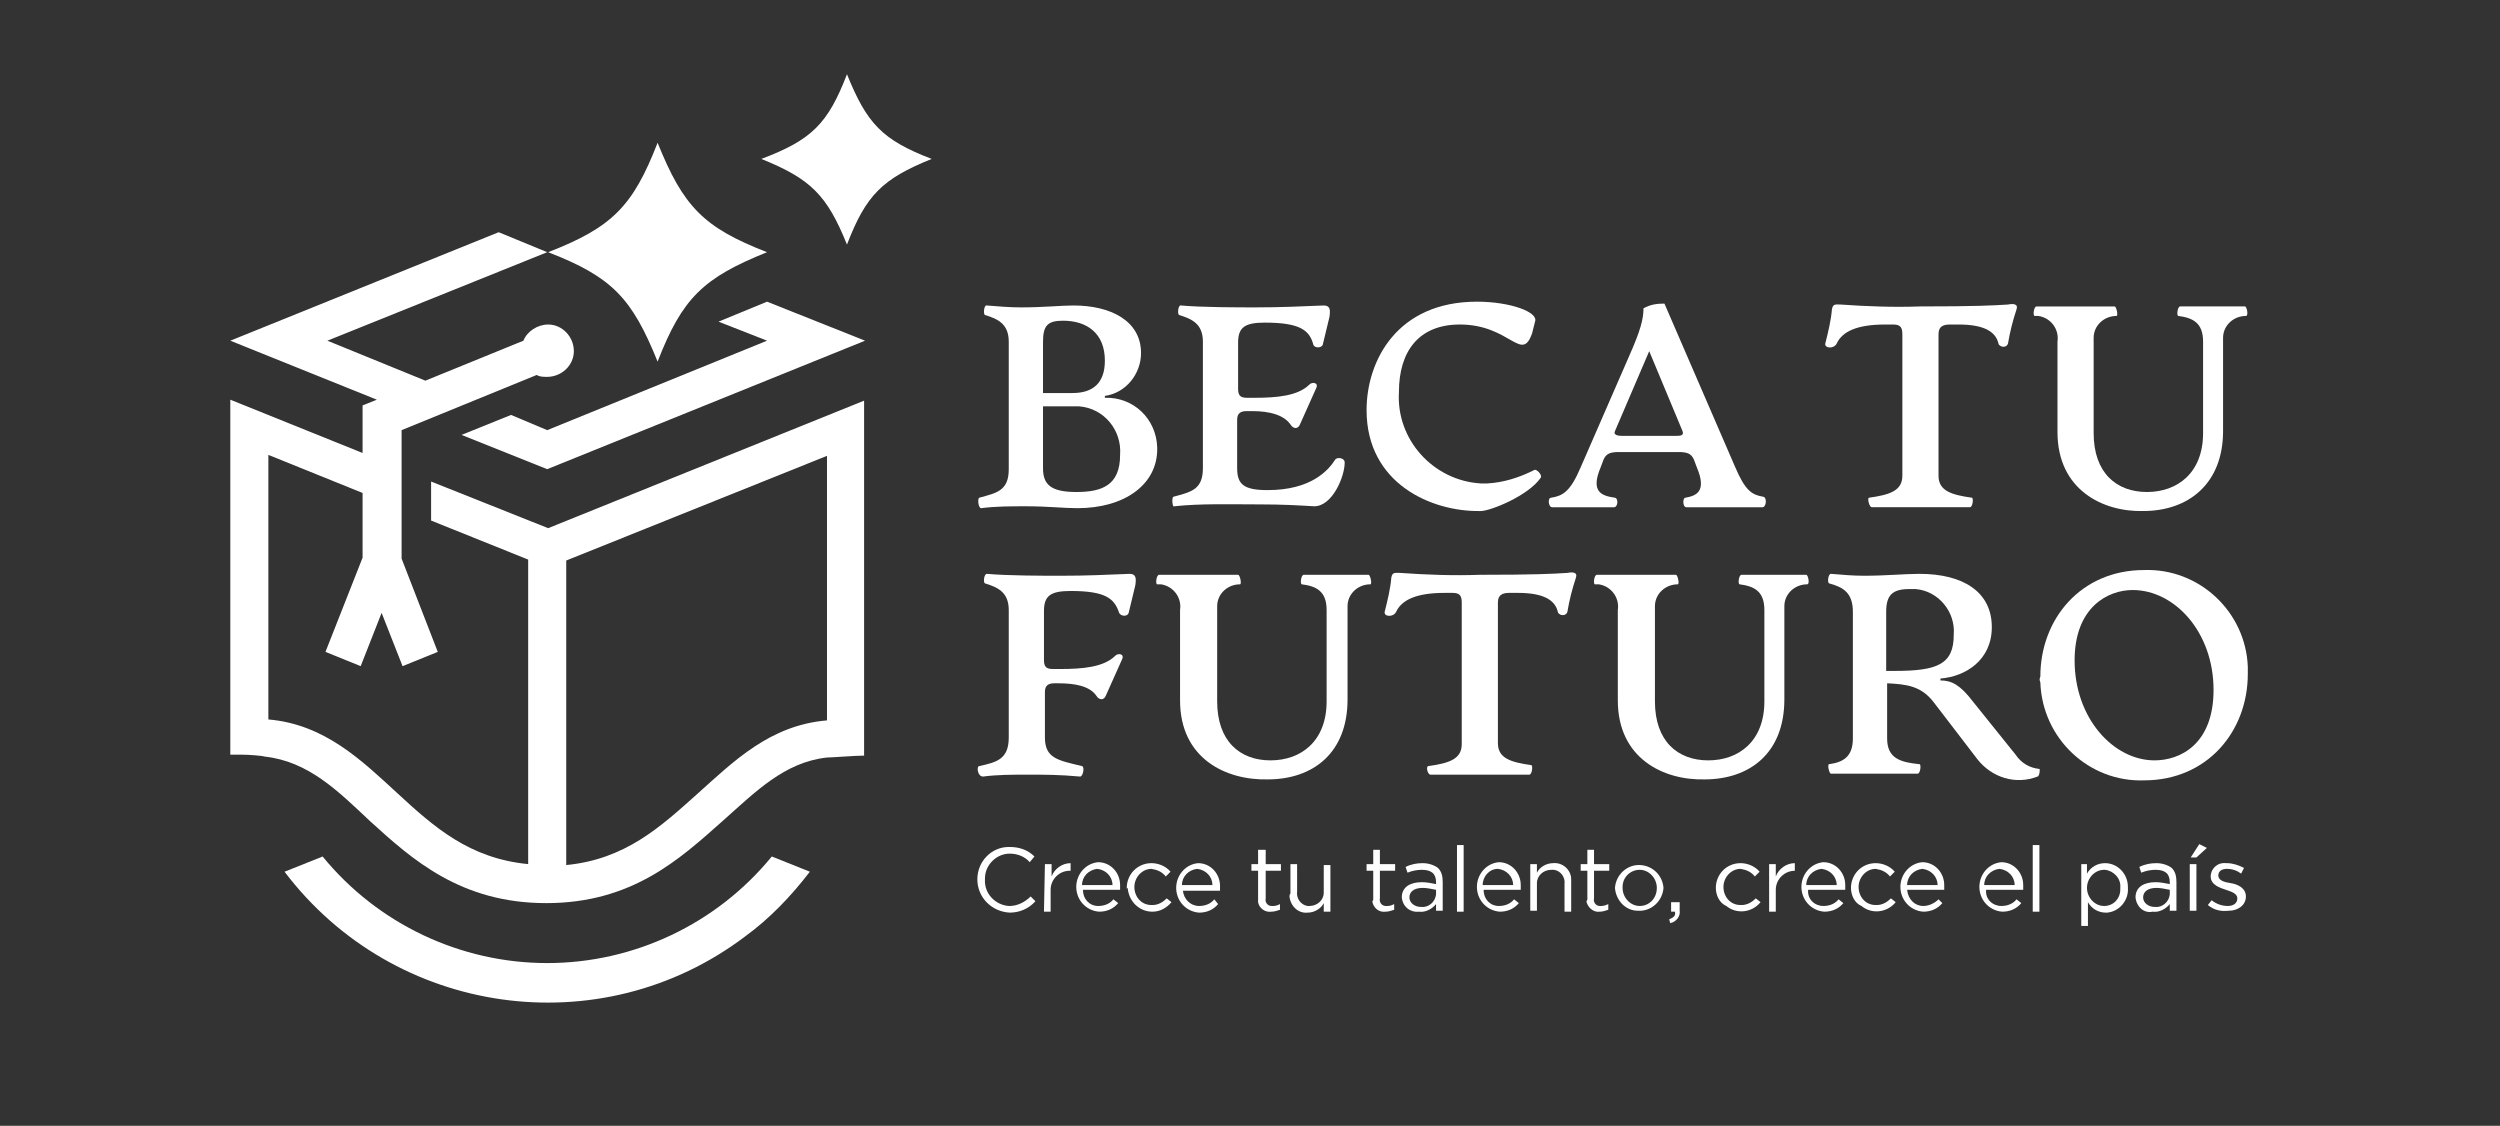 <?xml version="1.0" encoding="utf-8"?>
<!-- Generator: Adobe Illustrator 25.4.1, SVG Export Plug-In . SVG Version: 6.00 Build 0)  -->
<svg version="1.1" id="Layer_1" xmlns="http://www.w3.org/2000/svg" xmlns:xlink="http://www.w3.org/1999/xlink" x="0px" y="0px"
	 viewBox="0 0 262.7 118.3" style="enable-background:new 0 0 262.7 118.3;" xml:space="preserve">
<rect x="0" y="0" width="262.7" height="118.3" fill="#333333" stroke="none"/>
<style type="text/css">
	.st0{fill:#FFFFFF;}
</style>
<path class="st0" d="M121.6,47.2c0,3.7-3.4,6.2-8.4,6.2c-1.4,0-3.1-0.2-5.4-0.2c-1.6,0-3.2,0-4.7,0.2c-0.3,0-0.4-1-0.2-1.1
	c1.8-0.5,3.1-0.7,3.1-3V35.9c0-1.9-1.2-2.4-2.5-2.8c-0.2-0.1-0.1-1.1,0.2-1c1.2,0.1,2.4,0.2,3.6,0.2c2.4,0,4.2-0.2,5.5-0.2
	c3.9,0,7.1,1.6,7.1,5c0,2.2-1.6,4.2-3.8,4.5v0.2c3-0.1,5.4,2.2,5.5,5.2C121.6,47.1,121.6,47.2,121.6,47.2z M109.6,35.9v5.4h3.1
	c2.2,0,3.4-1.1,3.4-3.4c0-2.9-1.9-4.2-4.4-4.2C110.1,33.7,109.6,34.2,109.6,35.9z M117.7,47.8c0.2-2.6-1.7-4.9-4.3-5.1
	c-0.2,0-0.4,0-0.7,0h-3.1v6.5c0,1.7,0.8,2.5,3.5,2.5S117.7,51,117.7,47.8z"/>
<path class="st0" d="M123.3,52.2c1.8-0.5,3.1-0.7,3.1-3V35.9c0-1.9-1.2-2.4-2.5-2.8c-0.2-0.1-0.1-1.1,0.2-1c2.2,0.2,6,0.2,7.8,0.2
	c2.7,0,4.7-0.1,7.2-0.2c0.7,0,0.7,0.5,0.6,1.2l-0.7,2.9c-0.1,0.4-0.9,0.4-1,0c-0.4-1.5-1.4-2.3-5.1-2.3c-2.1,0-2.8,0.5-2.8,2.1v4.9
	c0,0.8,0.4,0.9,1,0.9h0.7c2.4,0,4.6-0.2,5.8-1.4c0.3-0.3,1-0.2,0.7,0.4l-1.7,3.8c-0.2,0.5-0.7,0.5-1,0c-0.7-1-2.2-1.4-4-1.4H131
	c-0.6,0-1,0.2-1,0.9v5.1c0,1.7,0.7,2.3,3.2,2.3c4.6,0,6.4-2.1,7.1-3.2c0.2-0.3,1-0.2,1,0.3c0,1.5-1.3,4.6-3.2,4.6
	c-1.7-0.1-3.3-0.2-5.9-0.2c-2.8,0-6.1-0.1-8.8,0.2C123.2,53.4,123.1,52.3,123.3,52.2z"/>
<path class="st0" d="M143.6,43.1c0-5.2,3.2-11.4,11.6-11.4c3.5,0,6.5,1.1,6.1,2.1L161,35c-1.1,3.2-2.3-0.9-7.6-0.9
	c-4.3,0-6.4,2.8-6.4,7.1c-0.3,5,3.6,9.3,8.6,9.6c0.2,0,0.4,0,0.7,0c1.7-0.1,3.3-0.6,4.9-1.4c0.2-0.2,0.9,0.5,0.7,0.8
	c-1.3,1.9-5.3,3.5-6.3,3.5C150.4,53.8,143.6,50.8,143.6,43.1z"/>
<path class="st0" d="M185.2,53.3h-8c-0.4,0-0.4-1-0.1-1c1.1-0.2,2.3-0.6,1.2-3.2l-0.3-0.8c-0.3-0.7-0.8-0.8-1.7-0.8h-6.1
	c-0.9,0-1.4,0.1-1.7,0.8l-0.3,0.8c-1.1,2.6,0.1,3,1.5,3.2c0.4,0.1,0.3,1-0.1,1h-6.5c-0.4,0-0.5-1-0.1-1c1.2-0.2,2-0.6,3.1-3.2
	l5.1-11.7c1.2-2.7,1.5-3.9,1.5-5c0.7-0.4,1.4-0.5,2.2-0.5l7.4,17.1c1.1,2.6,1.8,3,3,3.2C185.7,52.3,185.6,53.3,185.2,53.3z
	 M176.8,45.3l-3.5-8.4l-3.6,8.4c-0.2,0.4,0.3,0.5,0.7,0.5h5.7C176.5,45.8,177,45.8,176.8,45.3L176.8,45.3z"/>
<path class="st0" d="M196.4,52.3c2.1-0.3,3.5-0.7,3.5-2.3V35.1c0-0.8-0.3-1-1-1h-0.8c-2.9,0-4.5,0.7-5.1,2c-0.3,0.6-1.3,0.5-1.2,0
	c0.3-1.2,0.6-2.4,0.7-3.6c0.1-0.6,0.4-0.5,0.9-0.5c2.8,0.2,5.6,0.3,8.4,0.2c5.7,0,7.7-0.1,9.2-0.2c0.5-0.1,1.1-0.1,0.9,0.5
	c-0.4,1.2-0.7,2.4-0.9,3.6c-0.1,0.3-0.4,0.4-0.7,0.3c-0.2-0.1-0.3-0.2-0.3-0.3c-0.3-1.3-1.6-2-4.2-2h-0.9c-0.7,0-1.2,0.2-1.2,1V50
	c0,1.6,1.4,2,3.5,2.3c0.2,0,0.1,1-0.2,1h-10.3C196.4,53.3,196.2,52.3,196.4,52.3z"/>
<path class="st0" d="M216.2,45.4v-9.5c0.2-1.3-0.7-2.5-2-2.7c-0.1,0-0.3,0-0.4,0c-0.2,0-0.1-1,0.2-1h8.2c0.2,0,0.4,1,0.2,1
	c-1.3,0-2.4,1-2.4,2.3c0,0.1,0,0.2,0,0.4v9.6c0,4.2,2.4,6.2,5.6,6.2s5.9-2,5.9-6.2v-9.6c0-2-1.1-2.5-2.6-2.7c-0.2,0-0.1-1,0.2-1h6.8
	c0.2,0,0.4,1,0.1,1c-1.3,0-2.4,1-2.4,2.3c0,0.1,0,0.3,0,0.4v9.4c0,5.5-3.6,8.4-8.4,8.4C221,53.8,216.2,51.5,216.2,45.4z"/>
<path class="st0" d="M102.9,80.5c1.8-0.4,3.1-0.7,3.1-3V64.1c0-1.9-1.2-2.4-2.5-2.8c-0.2-0.1-0.1-1,0.2-1c2.2,0.2,6,0.2,7.8,0.2
	c2.7,0,4.7-0.1,7.2-0.2c0.7,0,0.7,0.5,0.6,1.2l-0.7,2.9c-0.1,0.4-0.8,0.4-1,0c-0.5-1.5-1.4-2.3-5.1-2.3c-2.1,0-2.8,0.5-2.8,2.1v5.2
	c0,0.8,0.4,0.9,1,0.9h0.7c2.4,0,4.6-0.2,5.8-1.4c0.3-0.3,1-0.2,0.7,0.4l-1.7,3.8c-0.2,0.5-0.7,0.5-1,0c-0.7-1-2.2-1.3-4-1.3h-0.4
	c-0.6,0-1,0.2-1,0.9v4.8c0,2.2,1.4,2.4,3.9,3c0.3,0.1,0.1,1.1-0.2,1.1c-2.2-0.2-3.7-0.2-5.5-0.2c-1.6,0-3.2,0-4.7,0.2
	C102.7,81.6,102.6,80.5,102.9,80.5z"/>
<path class="st0" d="M124,73.6v-9.5c0.2-1.3-0.7-2.5-2-2.7c-0.1,0-0.3,0-0.4,0c-0.2,0-0.1-1,0.2-1h8.3c0.2,0,0.4,1,0.2,1
	c-1.3,0-2.4,1-2.4,2.3c0,0.1,0,0.3,0,0.4v9.6c0,4.2,2.4,6.2,5.6,6.2s5.9-2,5.9-6.2v-9.6c0-2-1.1-2.5-2.6-2.7c-0.2,0-0.1-1,0.2-1h6.8
	c0.2,0,0.4,1,0.2,1c-1.3,0-2.4,1-2.4,2.3c0,0.1,0,0.3,0,0.4v9.4c0,5.6-3.6,8.4-8.4,8.4C128.8,82,124,79.7,124,73.6z"/>
<path class="st0" d="M150.1,80.5c2.1-0.3,3.5-0.7,3.5-2.3V63.3c0-0.8-0.3-1-1-1h-0.8c-2.9,0-4.5,0.7-5.1,2c-0.3,0.6-1.3,0.5-1.2,0
	c0.3-1.2,0.6-2.4,0.7-3.6c0.1-0.6,0.4-0.5,0.9-0.5c2.8,0.2,5.6,0.3,8.4,0.2c5.7,0,7.7-0.1,9.2-0.2c0.5-0.1,1.1-0.1,0.9,0.5
	c-0.4,1.2-0.7,2.4-0.9,3.6c-0.1,0.3-0.4,0.4-0.7,0.3c-0.2-0.1-0.3-0.2-0.3-0.3c-0.3-1.3-1.6-2-4.2-2h-0.9c-0.7,0-1.2,0.2-1.2,1v14.8
	c0,1.6,1.4,2,3.5,2.3c0.2,0,0.1,1-0.2,1h-10.3C150,81.5,149.8,80.5,150.1,80.5z"/>
<path class="st0" d="M170,73.6v-9.5c0.2-1.3-0.7-2.5-2-2.7c-0.1,0-0.3,0-0.4,0c-0.2,0-0.1-1,0.2-1h8.3c0.2,0,0.4,1,0.2,1
	c-1.3,0-2.4,1-2.4,2.3c0,0.1,0,0.3,0,0.4v9.6c0,4.2,2.4,6.2,5.6,6.2s5.9-2,5.9-6.2v-9.6c0-2-1.1-2.5-2.6-2.7c-0.2,0-0.1-1,0.2-1h6.8
	c0.2,0,0.4,1,0.1,1c-1.3,0-2.4,1-2.4,2.3c0,0.1,0,0.3,0,0.4v9.4c0,5.6-3.6,8.4-8.4,8.4C174.8,82,170,79.7,170,73.6z"/>
<path class="st0" d="M214.1,81.6c-2.3,0.9-4.8,0.1-6.3-1.8l-4.6-6c-1.3-1.7-2.8-1.9-4.9-2v5.8c0,2.1,1.4,2.5,3.4,2.7
	c0.2,0,0.1,1-0.2,1h-9.1c-0.2,0-0.4-1-0.2-1c1.5-0.2,2.5-0.8,2.5-2.7V64.3c0-2-1-2.6-2.5-3c-0.2-0.1-0.1-1,0.2-1
	c1.2,0.1,2.3,0.2,3.5,0.2c2.2,0,4.3-0.2,5.8-0.2c4.6,0,7.6,1.9,7.6,5.6c0,3.5-2.8,5.2-5.4,5.4v0.2c1.2,0,2.1,0.5,3.4,2.2l4.5,5.6
	c0.6,0.9,1.5,1.4,2.5,1.5C214.4,80.8,214.3,81.6,214.1,81.6z M205.3,66.7c0.2-2.4-1.6-4.6-4-4.8c-0.2,0-0.5,0-0.7,0
	c-1.8,0-2.4,0.7-2.4,2.4v6.2h0.9C203.6,70.5,205.3,69.8,205.3,66.7z"/>
<path class="st0" d="M214.4,71.1c0-6.1,4.3-11.2,10.9-11.2c5.8-0.2,10.7,4.4,10.9,10.2c0,0.2,0,0.5,0,0.7c0,6.1-4.3,11.2-10.9,11.2
	c-5.8,0.2-10.7-4.4-10.9-10.3C214.3,71.5,214.3,71.3,214.4,71.1z M232.6,72.5c0-6.1-4.1-10.5-8.5-10.5c-2.6,0-6.1,1.8-6.1,7.4
	c0,6.1,4.1,10.5,8.4,10.5C229.1,79.9,232.6,78.2,232.6,72.5z"/>
<path class="st0" d="M102.7,92.4L102.7,92.4c0-1.9,1.5-3.4,3.3-3.4c0,0,0,0,0.1,0c1,0,1.9,0.3,2.6,1l-0.5,0.6
	c-0.5-0.6-1.3-0.9-2.1-0.9c-1.4,0-2.6,1.2-2.6,2.6c0,0,0,0.1,0,0.1l0,0c-0.1,1.5,1.1,2.7,2.5,2.8c0,0,0,0,0.1,0c0.8,0,1.6-0.4,2.2-1
	l0.5,0.5c-0.7,0.8-1.7,1.2-2.7,1.2C104.2,95.8,102.7,94.3,102.7,92.4C102.7,92.5,102.7,92.5,102.7,92.4z"/>
<path class="st0" d="M109.8,90.8h0.7v1.3c0.3-0.8,1.1-1.4,2-1.4v0.8h-0.1c-1.1,0-2,0.9-2,2c0,0.1,0,0.2,0,0.3v2h-0.7L109.8,90.8z"/>
<path class="st0" d="M115.4,95.2c0.6,0,1.2-0.2,1.6-0.7l0.5,0.4c-0.5,0.6-1.2,0.9-2,0.9c-1.4-0.1-2.5-1.3-2.4-2.8
	c0.1-1.3,1.1-2.3,2.3-2.4c1.3,0,2.3,1.1,2.3,2.4c0,0.1,0,0.1,0,0.2c0,0.1,0,0.1,0,0.3h-3.9C113.8,94.5,114.5,95.2,115.4,95.2z
	 M116.9,93c0-0.9-0.7-1.6-1.6-1.7c-0.9,0.1-1.6,0.8-1.6,1.7H116.9z"/>
<path class="st0" d="M118.4,93.3L118.4,93.3c0-1.4,1.1-2.6,2.6-2.6c0.7,0,1.5,0.3,2,0.9l-0.5,0.5c-0.4-0.5-0.9-0.7-1.5-0.8
	c-1,0-1.8,0.9-1.8,1.9c0,0,0,0,0,0l0,0c0,1,0.7,1.9,1.8,1.9c0,0,0.1,0,0.1,0c0.6,0,1.1-0.3,1.5-0.7l0.5,0.4c-0.5,0.6-1.2,1-2,1
	c-1.4,0-2.5-1.1-2.6-2.5C118.4,93.4,118.4,93.4,118.4,93.3z"/>
<path class="st0" d="M126,95.2c0.6,0,1.2-0.2,1.6-0.7L128,95c-0.5,0.6-1.2,0.9-2,0.9c-1.4-0.1-2.5-1.3-2.4-2.8
	c0.1-1.3,1.1-2.3,2.3-2.4c1.3,0,2.3,1.1,2.3,2.4c0,0.1,0,0.1,0,0.2c0,0.1,0,0.1,0,0.3h-3.9C124.4,94.5,125.1,95.2,126,95.2z
	 M127.4,93c0-0.9-0.7-1.6-1.6-1.7c-0.9,0.1-1.6,0.8-1.6,1.7H127.4z"/>
<path class="st0" d="M132.2,94.5v-3h-0.7v-0.7h0.7v-1.5h0.8v1.5h1.6v0.7H133v2.9c-0.1,0.4,0.2,0.8,0.6,0.8c0.1,0,0.1,0,0.2,0
	c0.3,0,0.5-0.1,0.7-0.2v0.6c-0.3,0.1-0.6,0.2-0.9,0.2c-0.7,0.1-1.3-0.4-1.4-1C132.2,94.7,132.2,94.6,132.2,94.5z"/>
<path class="st0" d="M135.6,93.9v-3.1h0.7v2.9c-0.1,0.7,0.4,1.4,1.1,1.5c0.1,0,0.2,0,0.2,0c0.8,0,1.5-0.6,1.5-1.4c0,0,0-0.1,0-0.1
	v-2.8h0.7v4.9h-0.7v-0.9c-0.3,0.6-1,1-1.7,1c-1,0.1-1.8-0.7-1.9-1.7C135.5,94.1,135.5,94,135.6,93.9z"/>
<path class="st0" d="M144.3,94.5v-3h-0.7v-0.7h0.7v-1.5h0.7v1.5h1.6v0.7H145v2.9c-0.1,0.4,0.2,0.8,0.6,0.8c0.1,0,0.1,0,0.2,0
	c0.3,0,0.5-0.1,0.7-0.2v0.6c-0.3,0.1-0.6,0.2-0.9,0.2c-0.7,0.1-1.3-0.4-1.4-1.1C144.3,94.6,144.3,94.6,144.3,94.5z"/>
<path class="st0" d="M147.3,94.3L147.3,94.3c0-1.1,0.9-1.6,2.1-1.6c0.5,0,1,0.1,1.5,0.2v-0.2c0-0.9-0.5-1.3-1.5-1.3
	c-0.5,0-1,0.1-1.5,0.3l-0.2-0.6c0.6-0.3,1.2-0.4,1.8-0.4c0.6,0,1.2,0.2,1.6,0.5c0.4,0.4,0.5,0.9,0.5,1.5v3h-0.7V95
	c-0.4,0.5-1.1,0.9-1.8,0.8C148.2,95.9,147.4,95.3,147.3,94.3C147.3,94.4,147.3,94.3,147.3,94.3z M150.9,94v-0.5
	c-0.5-0.1-1-0.2-1.4-0.2c-0.9,0-1.4,0.4-1.4,1l0,0c0,0.6,0.6,1,1.2,1C150.1,95.4,150.8,94.8,150.9,94L150.9,94z"/>
<path class="st0" d="M153.1,88.8h0.7v7h-0.7V88.8z"/>
<path class="st0" d="M157.5,95.2c0.6,0,1.2-0.2,1.6-0.7l0.5,0.4c-0.5,0.6-1.2,0.9-2,0.9c-1.4-0.1-2.5-1.3-2.4-2.8
	c0.1-1.3,1.1-2.3,2.3-2.4c1.3,0,2.3,1.1,2.3,2.4c0,0.1,0,0.1,0,0.2c0,0.1,0,0.1,0,0.3h-3.9C155.9,94.5,156.6,95.2,157.5,95.2z
	 M159,93c0-0.9-0.7-1.6-1.6-1.7c-0.9,0-1.6,0.8-1.6,1.7H159z"/>
<path class="st0" d="M160.8,90.8h0.7v0.9c0.3-0.6,1-1,1.7-1c1-0.1,1.9,0.7,1.9,1.7c0,0.1,0,0.2,0,0.3v3.1h-0.7v-2.9
	c0.1-0.7-0.4-1.4-1.1-1.5c-0.1,0-0.2,0-0.3,0c-0.8,0-1.5,0.6-1.5,1.4c0,0,0,0.1,0,0.1v2.8h-0.7L160.8,90.8z"/>
<path class="st0" d="M166.8,94.5v-3h-0.7v-0.7h0.7v-1.5h0.7v1.5h1.6v0.7h-1.6v2.9c-0.1,0.4,0.2,0.8,0.6,0.8c0.1,0,0.1,0,0.2,0
	c0.2,0,0.5-0.1,0.7-0.2v0.6c-0.3,0.1-0.6,0.2-0.9,0.2c-0.7,0.1-1.3-0.5-1.4-1.1C166.8,94.6,166.8,94.5,166.8,94.5z"/>
<path class="st0" d="M169.7,93.3L169.7,93.3c0.1-1.4,1.3-2.5,2.7-2.4c1.3,0.1,2.3,1.1,2.4,2.4l0,0c-0.1,1.4-1.3,2.5-2.7,2.4
	C170.8,95.7,169.8,94.6,169.7,93.3z M174.1,93.3L174.1,93.3c0-1-0.8-1.9-1.8-1.9c0,0,0,0,0,0c-1,0-1.8,0.8-1.8,1.8c0,0,0,0,0,0.1
	l0,0c0,1,0.8,1.9,1.8,1.9c0,0,0,0,0,0C173.3,95.2,174.1,94.4,174.1,93.3C174.1,93.4,174.1,93.3,174.1,93.3z"/>
<path class="st0" d="M175.4,96.6c0.5-0.2,0.7-0.4,0.6-0.8h-0.4v-1h0.9v0.9c0.1,0.6-0.4,1.2-1,1.3c0,0,0,0,0,0L175.4,96.6z"/>
<path class="st0" d="M180.3,93.3L180.3,93.3c0-1.4,1.1-2.6,2.6-2.6c0.7,0,1.5,0.3,2,0.9l-0.5,0.5c-0.4-0.5-0.9-0.7-1.5-0.8
	c-1,0-1.8,0.9-1.8,1.9c0,0,0,0,0,0l0,0c0,1,0.7,1.9,1.8,1.9c0,0,0,0,0.1,0c0.6,0,1.1-0.3,1.5-0.7l0.5,0.4c-0.9,1.1-2.5,1.3-3.6,0.4
	C180.7,94.9,180.3,94.1,180.3,93.3L180.3,93.3z"/>
<path class="st0" d="M185.9,90.8h0.7v1.3c0.3-0.8,1.1-1.4,2-1.4v0.8l0,0c-1.1,0-2,0.9-2,2c0,0.1,0,0.2,0,0.3v2h-0.7V90.8z"/>
<path class="st0" d="M191.6,95.2c0.6,0,1.2-0.2,1.6-0.7l0.5,0.4c-0.5,0.6-1.2,0.9-2,0.9c-1.4-0.1-2.5-1.3-2.4-2.8
	c0.1-1.3,1.1-2.3,2.3-2.4c1.3,0,2.3,1.1,2.3,2.4c0,0.1,0,0.2,0,0.2c0,0.1,0,0.1,0,0.3h-3.9C189.9,94.5,190.7,95.2,191.6,95.2z
	 M193,93c0-0.9-0.7-1.6-1.6-1.7c-0.9,0.1-1.6,0.8-1.6,1.7H193z"/>
<path class="st0" d="M194.5,93.3L194.5,93.3c0-1.4,1.1-2.6,2.6-2.6c0.7,0,1.5,0.3,2,0.9l-0.5,0.5c-0.4-0.5-0.9-0.7-1.5-0.8
	c-1,0-1.8,0.9-1.8,1.9c0,0,0,0,0,0l0,0c0,1,0.7,1.9,1.8,1.9c0,0,0,0,0.1,0c0.6,0,1.1-0.3,1.5-0.7l0.5,0.4c-0.9,1.1-2.5,1.3-3.6,0.4
	C194.9,94.9,194.5,94.1,194.5,93.3L194.5,93.3z"/>
<path class="st0" d="M202.1,95.2c0.6,0,1.2-0.3,1.6-0.7l0.4,0.4c-0.5,0.6-1.2,0.9-2,0.9c-1.4-0.1-2.5-1.3-2.4-2.8
	c0.1-1.3,1.1-2.3,2.3-2.4c1.3,0,2.3,1.1,2.3,2.4c0,0.1,0,0.2,0,0.2c0,0.1,0,0.1,0,0.3h-3.9C200.5,94.5,201.2,95.2,202.1,95.2z
	 M203.6,93c0-0.9-0.7-1.6-1.6-1.7c0,0,0,0,0,0c-0.9,0.1-1.6,0.8-1.6,1.7H203.6z"/>
<path class="st0" d="M210.3,95.2c0.6,0,1.2-0.2,1.6-0.7l0.5,0.4c-0.5,0.6-1.2,0.9-2,0.9c-1.4-0.1-2.5-1.3-2.4-2.8
	c0.1-1.3,1.1-2.3,2.3-2.4c1.3,0,2.3,1.1,2.3,2.4c0,0.1,0,0.1,0,0.2c0,0.1,0,0.1,0,0.3h-3.9C208.6,94.5,209.4,95.2,210.3,95.2z
	 M211.7,93c0-0.9-0.7-1.6-1.6-1.7c-0.9,0.1-1.6,0.8-1.6,1.7H211.7z"/>
<path class="st0" d="M213.6,88.8h0.7v7h-0.7V88.8z"/>
<path class="st0" d="M218.6,90.8h0.7v1c0.4-0.7,1.1-1.1,1.9-1.1c1.3,0,2.4,1.1,2.4,2.5c0,0,0,0.1,0,0.1l0,0c0.1,1.3-0.9,2.5-2.2,2.6
	c0,0-0.1,0-0.1,0c-0.8,0-1.5-0.4-1.9-1.1v2.5h-0.7V90.8z M222.8,93.3L222.8,93.3c0.1-1-0.7-1.8-1.6-1.9c0,0-0.1,0-0.1,0
	c-1,0-1.8,0.9-1.8,1.9c0,0,0,0,0,0l0,0c0,1,0.8,1.9,1.8,1.9c0,0,0,0,0,0c1,0,1.7-0.8,1.7-1.7C222.8,93.4,222.8,93.4,222.8,93.3z"/>
<path class="st0" d="M224.4,94.3L224.4,94.3c0-1.1,0.9-1.6,2.1-1.6c0.5,0,1,0.1,1.5,0.2v-0.2c0-0.9-0.5-1.3-1.5-1.3
	c-0.5,0-1,0.1-1.5,0.3l-0.2-0.6c0.6-0.3,1.2-0.4,1.8-0.4c0.6,0,1.2,0.2,1.6,0.5c0.4,0.4,0.5,0.9,0.5,1.5v3H228V95
	c-0.4,0.5-1.1,0.9-1.8,0.8C225.3,96,224.5,95.3,224.4,94.3C224.4,94.4,224.4,94.4,224.4,94.3z M228,94v-0.5c-0.5-0.1-1-0.2-1.4-0.2
	c-0.9,0-1.4,0.4-1.4,1l0,0c0,0.6,0.6,1,1.2,1C227.2,95.4,227.9,94.8,228,94C228,94,228,94,228,94z"/>
<path class="st0" d="M230.1,90.8h0.7v4.9h-0.7V90.8z M231.1,88.7l0.8,0.4l-1.1,1h-0.6L231.1,88.7z"/>
<path class="st0" d="M232,95.1l0.4-0.5c0.5,0.4,1.1,0.6,1.7,0.6c0.6,0,1-0.3,1-0.8l0,0c0-0.5-0.6-0.7-1.2-0.9s-1.6-0.5-1.6-1.4l0,0
	c0-0.8,0.7-1.5,1.6-1.4c0,0,0.1,0,0.1,0c0.6,0,1.2,0.2,1.8,0.5l-0.3,0.6c-0.4-0.3-0.9-0.5-1.5-0.5c-0.6,0-0.9,0.3-0.9,0.7l0,0
	c0,0.5,0.6,0.7,1.3,0.8s1.6,0.5,1.6,1.4l0,0c0,0.9-0.8,1.5-1.8,1.5C233.3,95.8,232.6,95.6,232,95.1z"/>
<path class="st0" d="M69.1,15c2.7,6.7,4.8,8.9,11.5,11.5c-6.7,2.7-8.9,4.8-11.5,11.5c-2.7-6.7-4.8-8.9-11.5-11.5
	C64.3,23.9,66.5,21.7,69.1,15"/>
<path class="st0" d="M89,7.8c2.1,5.2,3.7,6.9,8.9,8.9c-5.2,2.1-6.9,3.8-8.9,9c-2.1-5.2-3.8-6.9-9-9C85.3,14.7,87,13,89,7.8"/>
<polygon class="st0" points="57.5,45.2 53.7,43.6 48.5,45.7 57.5,49.3 90.9,35.8 80.6,31.7 75.5,33.8 80.6,35.8 "/>
<path class="st0" d="M57.5,101.2c-9.1,0-17.8-4.1-23.6-11.2l-4,1.6c11.5,15.2,33.2,18.3,48.4,6.8c2.6-1.9,4.8-4.2,6.8-6.8l-4-1.6
	C75.3,97.1,66.6,101.2,57.5,101.2z"/>
<path class="st0" d="M45.3,50.6v4.1l10.2,4.1v16.1l0,0v15.9c-6.2-0.6-9.9-3.9-13.8-7.5c-3.7-3.4-7.6-7.2-13.5-7.7V47.8l9.9,4v6.8
	l-3.9,9.9l3.7,1.5l2.2-5.6l2.2,5.6l3.7-1.5l-3.8-9.8V45.2l14.2-5.8c0.3,0.2,0.7,0.2,1.1,0.2c1.5,0,2.8-1.2,2.8-2.7
	c0-1.5-1.2-2.8-2.7-2.8c-1.1,0-2.2,0.7-2.6,1.7L44.7,40l-10.3-4.2l23.1-9.3l-5.1-2.1L24.2,35.8l15.4,6.2l-1.5,0.6v5L24.2,42v37.3
	c0.3,0,0.8,0,1.2,0c0.7,0,2.1,0.1,2.4,0.2c4.6,0.5,7.7,3.6,11.1,6.8c4.4,4,9.5,8.6,18.5,8.6s14-4.6,18.5-8.6c3.5-3.1,6.5-6.2,11-6.7
	c0.5,0,3-0.2,3.9-0.2V42.1L57.6,55.5L45.3,50.6z M59.5,74.9L59.5,74.9v-16l27.4-11v27.8c-6,0.5-9.8,4.3-13.6,7.7
	c-3.9,3.5-7.6,6.9-13.8,7.5L59.5,74.9z"/>
</svg>
